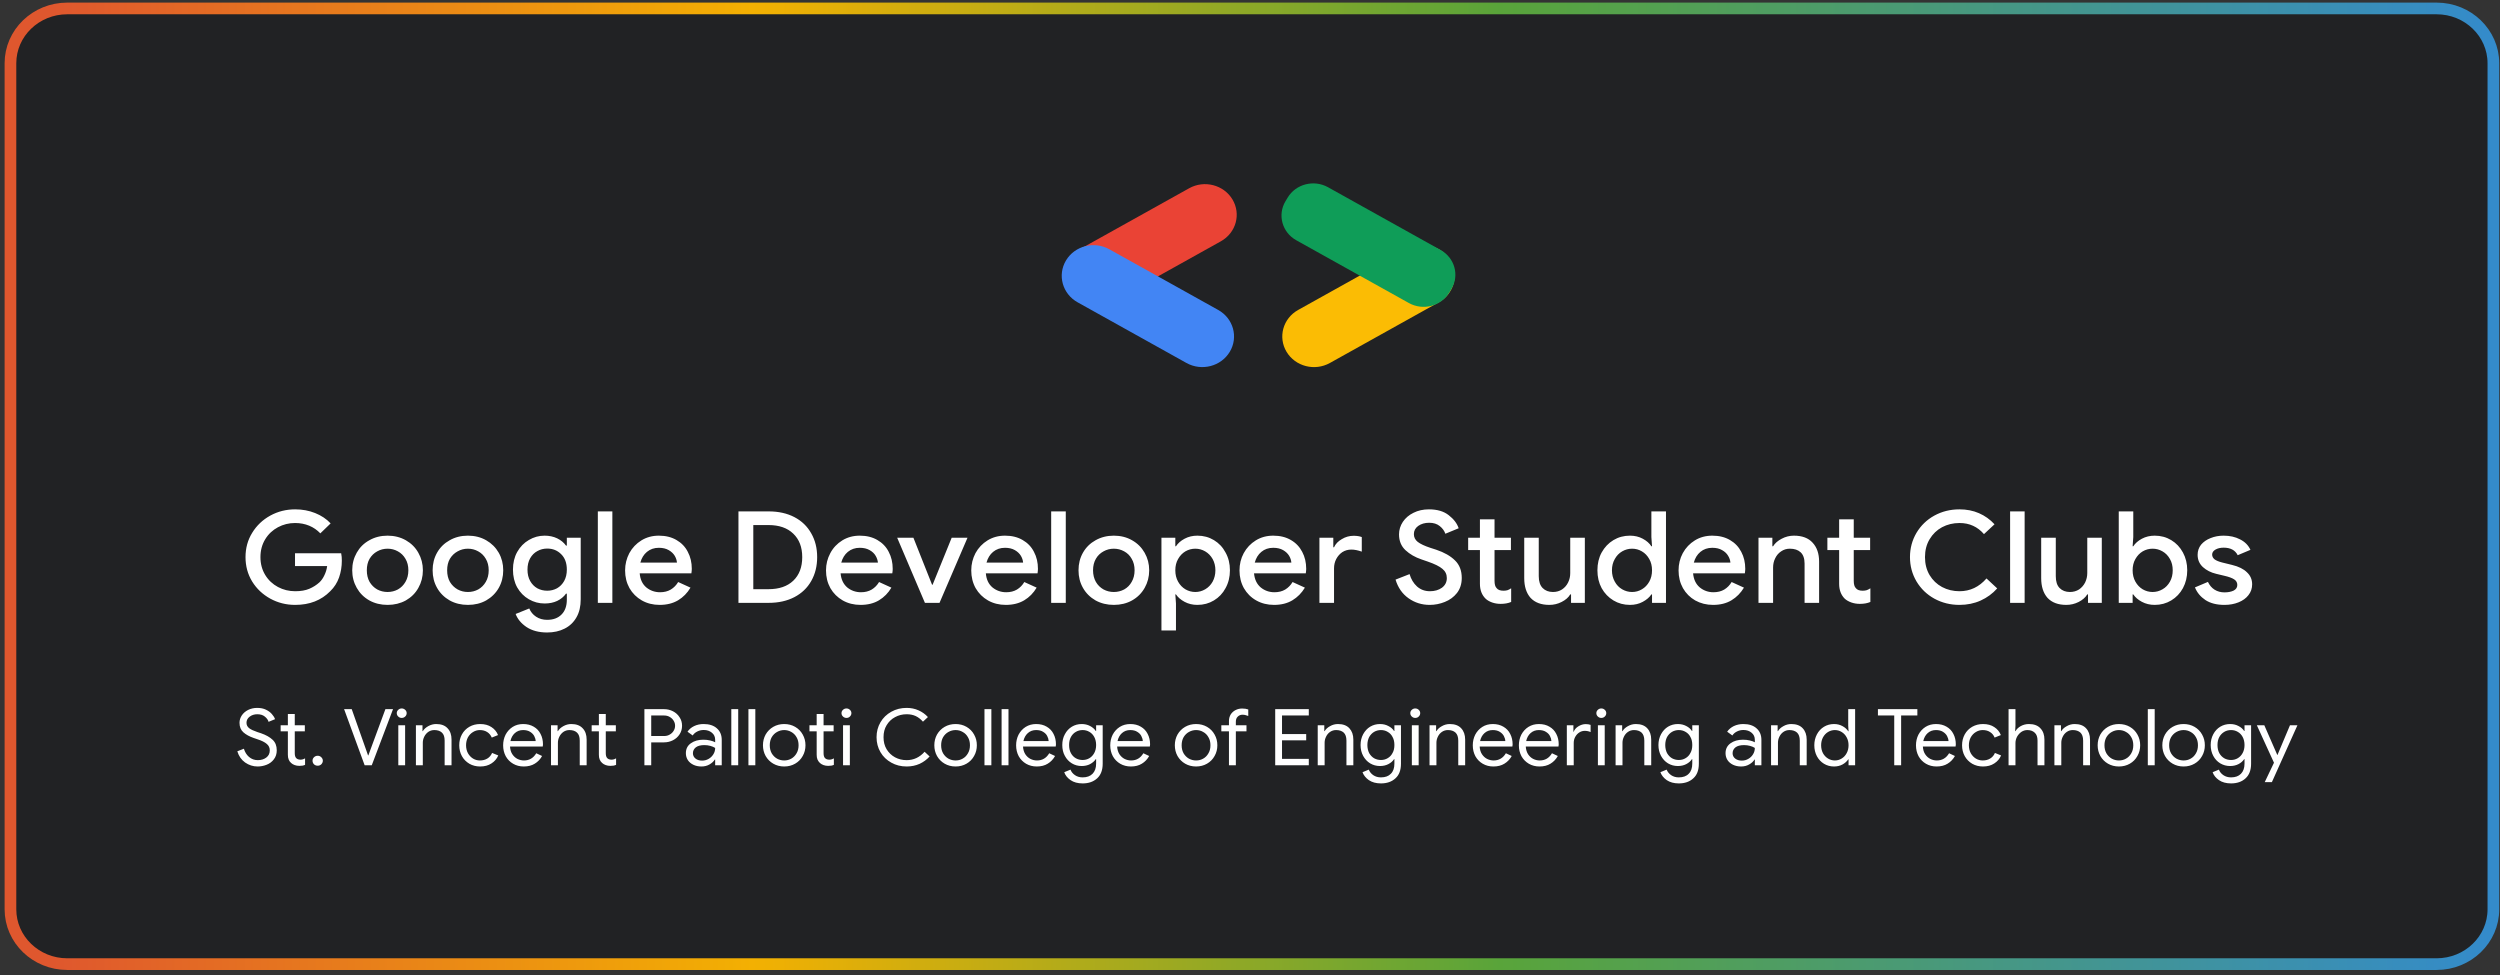 <svg width="428" height="167" viewBox="0 0 428 167" fill="none" xmlns="http://www.w3.org/2000/svg">
<rect x="0" y="0" width="428" height="167" fill="#333333" stroke="none"/>
<path d="M417.144 1.446H11.513C6.143 1.446 1.789 5.649 1.789 10.834V155.671C1.789 160.856 6.143 165.059 11.513 165.059H417.144C422.515 165.059 426.868 160.856 426.868 155.671V10.834C426.868 5.649 422.515 1.446 417.144 1.446Z" fill="#212224" stroke="url(#paint0_linear_701_2360)" stroke-width="2"/>
<path d="M50.534 103.558C48.992 103.558 47.575 103.2 46.269 102.486C44.977 101.772 43.935 100.795 43.171 99.556C42.407 98.302 42.032 96.91 42.032 95.379C42.032 93.849 42.407 92.463 43.171 91.224C43.935 89.97 44.977 88.986 46.269 88.272C47.575 87.557 48.992 87.201 50.534 87.201C51.756 87.201 52.895 87.411 53.951 87.834C55.007 88.257 55.896 88.847 56.604 89.605L54.84 91.311C54.298 90.743 53.673 90.305 52.937 89.999C52.201 89.694 51.395 89.54 50.506 89.54C49.464 89.54 48.492 89.781 47.589 90.261C46.686 90.743 45.95 91.428 45.408 92.317C44.866 93.206 44.588 94.227 44.588 95.379C44.588 96.531 44.866 97.551 45.408 98.44C45.95 99.329 46.686 100.015 47.589 100.496C48.492 100.976 49.478 101.218 50.534 101.218C51.492 101.218 52.298 101.08 52.951 100.802C53.604 100.524 54.187 100.153 54.701 99.686C55.035 99.366 55.312 98.965 55.535 98.485C55.771 98.003 55.938 97.477 56.007 96.91H50.506V94.723H58.41C58.494 95.13 58.521 95.554 58.521 95.992C58.521 96.983 58.369 97.937 58.049 98.856C57.73 99.76 57.23 100.547 56.535 101.218C55.007 102.777 53.007 103.558 50.534 103.558ZM66.356 103.558C65.189 103.558 64.147 103.302 63.231 102.792C62.3 102.266 61.592 101.553 61.078 100.649C60.564 99.745 60.3 98.739 60.3 97.632C60.3 96.523 60.564 95.517 61.078 94.613C61.592 93.709 62.3 93.002 63.231 92.493C64.147 91.967 65.189 91.705 66.356 91.705C67.509 91.705 68.551 91.967 69.482 92.493C70.399 93.017 71.121 93.732 71.621 94.636C72.135 95.54 72.399 96.537 72.399 97.632C72.399 98.739 72.135 99.745 71.621 100.649C71.121 101.553 70.399 102.266 69.482 102.792C68.551 103.302 67.509 103.558 66.356 103.558ZM66.356 101.349C66.981 101.349 67.579 101.203 68.121 100.912C68.662 100.605 69.093 100.176 69.412 99.621C69.746 99.052 69.912 98.389 69.912 97.632C69.912 96.873 69.746 96.217 69.412 95.663C69.093 95.109 68.662 94.687 68.121 94.394C67.579 94.088 66.981 93.936 66.356 93.936C65.717 93.936 65.12 94.088 64.578 94.394C64.036 94.687 63.606 95.109 63.272 95.663C62.953 96.217 62.8 96.873 62.8 97.632C62.8 98.389 62.953 99.052 63.272 99.621C63.606 100.176 64.036 100.605 64.578 100.912C65.12 101.203 65.717 101.349 66.356 101.349ZM80.109 103.558C78.942 103.558 77.9 103.302 76.983 102.792C76.066 102.266 75.344 101.553 74.83 100.649C74.316 99.745 74.066 98.739 74.066 97.632C74.066 96.523 74.316 95.517 74.83 94.613C75.344 93.709 76.066 93.002 76.983 92.493C77.9 91.967 78.942 91.705 80.109 91.705C81.276 91.705 82.317 91.967 83.234 92.493C84.151 93.017 84.874 93.732 85.388 94.636C85.902 95.54 86.152 96.537 86.152 97.632C86.152 98.739 85.902 99.745 85.388 100.649C84.874 101.553 84.151 102.266 83.234 102.792C82.317 103.302 81.276 103.558 80.109 103.558ZM80.109 101.349C80.748 101.349 81.331 101.203 81.873 100.912C82.415 100.605 82.845 100.176 83.165 99.621C83.498 99.052 83.665 98.389 83.665 97.632C83.665 96.873 83.498 96.217 83.165 95.663C82.845 95.109 82.415 94.687 81.873 94.394C81.331 94.088 80.748 93.936 80.109 93.936C79.47 93.936 78.886 94.088 78.345 94.394C77.803 94.687 77.358 95.109 77.025 95.663C76.705 96.217 76.552 96.873 76.552 97.632C76.552 98.389 76.705 99.052 77.025 99.621C77.358 100.176 77.803 100.605 78.345 100.912C78.886 101.203 79.47 101.349 80.109 101.349ZM93.667 108.281C92.25 108.281 91.069 107.967 90.124 107.34C89.208 106.713 88.597 105.971 88.277 105.11L90.611 104.169C90.847 104.753 91.236 105.22 91.764 105.57C92.305 105.933 92.945 106.115 93.667 106.115C94.723 106.115 95.542 105.81 96.14 105.197C96.737 104.6 97.042 103.754 97.042 102.661V101.633H96.903C96.528 102.158 96.014 102.574 95.389 102.879C94.764 103.17 94.056 103.317 93.236 103.317C92.264 103.317 91.375 103.076 90.541 102.595C89.708 102.114 89.041 101.436 88.541 100.562C88.055 99.671 87.819 98.659 87.819 97.522C87.819 96.384 88.055 95.379 88.541 94.504C89.041 93.615 89.708 92.93 90.541 92.448C91.375 91.952 92.264 91.705 93.236 91.705C94.028 91.705 94.75 91.858 95.389 92.164C96.014 92.47 96.528 92.885 96.903 93.411H97.042V92.055H99.418V102.595C99.418 103.805 99.182 104.833 98.696 105.678C98.209 106.539 97.529 107.187 96.654 107.624C95.792 108.063 94.792 108.281 93.667 108.281ZM93.681 101.131C94.292 101.131 94.848 100.991 95.362 100.715C95.876 100.422 96.278 100.008 96.584 99.468C96.89 98.914 97.042 98.265 97.042 97.522C97.042 96.384 96.709 95.502 96.07 94.876C95.431 94.235 94.639 93.914 93.681 93.914C93.07 93.914 92.5 94.059 91.986 94.351C91.472 94.628 91.069 95.037 90.764 95.576C90.458 96.115 90.305 96.764 90.305 97.522C90.305 98.279 90.458 98.928 90.764 99.468C91.069 100.008 91.472 100.422 91.986 100.715C92.5 100.991 93.07 101.131 93.681 101.131ZM102.349 87.551H104.836V103.208H102.349V87.551ZM112.934 103.558C111.795 103.558 110.781 103.302 109.878 102.792C108.989 102.281 108.281 101.582 107.767 100.692C107.267 99.788 107.017 98.776 107.017 97.653C107.017 96.588 107.267 95.605 107.739 94.701C108.239 93.783 108.934 93.053 109.809 92.514C110.684 91.975 111.684 91.705 112.795 91.705C113.962 91.705 114.962 91.952 115.81 92.448C116.671 92.945 117.324 93.622 117.755 94.483C118.213 95.342 118.435 96.312 118.435 97.39C118.435 97.594 118.408 97.85 118.366 98.156H109.517C109.6 99.191 109.975 99.993 110.642 100.562C111.323 101.116 112.115 101.392 113.004 101.392C113.712 101.392 114.324 101.239 114.837 100.933C115.365 100.613 115.782 100.182 116.102 99.643L118.213 100.605C117.671 101.523 116.963 102.245 116.088 102.771C115.199 103.295 114.157 103.558 112.934 103.558ZM115.893 96.319C115.865 95.926 115.74 95.54 115.518 95.16C115.282 94.767 114.935 94.439 114.476 94.176C114.018 93.914 113.462 93.783 112.795 93.783C111.99 93.783 111.323 94.016 110.753 94.483C110.212 94.935 109.837 95.546 109.628 96.319H115.893ZM126.423 87.551H131.604C133.285 87.551 134.744 87.878 136.008 88.534C137.258 89.189 138.217 90.116 138.884 91.311C139.564 92.493 139.898 93.849 139.898 95.379C139.898 96.91 139.564 98.273 138.884 99.468C138.217 100.649 137.258 101.568 136.008 102.224C134.744 102.879 133.285 103.208 131.604 103.208H126.423V87.551ZM131.563 100.868C133.383 100.868 134.786 100.386 135.8 99.425C136.828 98.447 137.342 97.099 137.342 95.379C137.342 93.673 136.828 92.332 135.8 91.355C134.786 90.378 133.383 89.89 131.563 89.89H128.965V100.868H131.563ZM147.33 103.558C146.191 103.558 145.176 103.302 144.273 102.792C143.384 102.281 142.676 101.582 142.162 100.692C141.662 99.788 141.412 98.776 141.412 97.653C141.412 96.588 141.662 95.605 142.148 94.701C142.634 93.783 143.329 93.053 144.204 92.514C145.079 91.975 146.079 91.705 147.191 91.705C148.358 91.705 149.358 91.952 150.205 92.448C151.066 92.945 151.719 93.622 152.15 94.483C152.608 95.342 152.831 96.312 152.831 97.39C152.831 97.594 152.817 97.85 152.761 98.156H143.912C143.996 99.191 144.385 99.993 145.038 100.562C145.718 101.116 146.51 101.392 147.399 101.392C148.107 101.392 148.719 101.239 149.233 100.933C149.761 100.613 150.177 100.182 150.497 99.643L152.608 100.605C152.067 101.523 151.358 102.245 150.483 102.771C149.608 103.295 148.552 103.558 147.33 103.558ZM150.302 96.319C150.261 95.926 150.136 95.54 149.913 95.16C149.691 94.767 149.344 94.439 148.872 94.176C148.413 93.914 147.858 93.783 147.191 93.783C146.399 93.783 145.718 94.016 145.149 94.483C144.607 94.935 144.232 95.546 144.023 96.319H150.302ZM153.595 92.055H156.373L159.568 100.102H159.665L162.93 92.055H165.639L160.846 103.208H158.346L153.595 92.055ZM172.195 103.558C171.056 103.558 170.042 103.302 169.139 102.792C168.25 102.281 167.542 101.582 167.028 100.692C166.528 99.788 166.278 98.776 166.278 97.653C166.278 96.588 166.528 95.605 167 94.701C167.5 93.783 168.195 93.053 169.07 92.514C169.945 91.975 170.945 91.705 172.056 91.705C173.223 91.705 174.224 91.952 175.071 92.448C175.932 92.945 176.585 93.622 177.016 94.483C177.474 95.342 177.696 96.312 177.696 97.39C177.696 97.594 177.669 97.85 177.627 98.156H168.778C168.861 99.191 169.237 99.993 169.903 100.562C170.584 101.116 171.376 101.392 172.265 101.392C172.973 101.392 173.585 101.239 174.099 100.933C174.626 100.613 175.043 100.182 175.363 99.643L177.474 100.605C176.932 101.523 176.224 102.245 175.349 102.771C174.46 103.295 173.418 103.558 172.195 103.558ZM175.154 96.319C175.127 95.926 175.001 95.54 174.779 95.16C174.543 94.767 174.196 94.439 173.737 94.176C173.279 93.914 172.723 93.783 172.056 93.783C171.251 93.783 170.584 94.016 170.014 94.483C169.473 94.935 169.098 95.546 168.889 96.319H175.154ZM179.961 87.551H182.461V103.208H179.961V87.551ZM190.685 103.558C189.532 103.558 188.49 103.302 187.559 102.792C186.642 102.266 185.92 101.553 185.406 100.649C184.892 99.745 184.642 98.739 184.642 97.632C184.642 96.523 184.892 95.517 185.406 94.613C185.92 93.709 186.642 93.002 187.559 92.493C188.49 91.967 189.532 91.705 190.685 91.705C191.852 91.705 192.894 91.967 193.81 92.493C194.741 93.017 195.45 93.732 195.964 94.636C196.478 95.54 196.742 96.537 196.742 97.632C196.742 98.739 196.478 99.745 195.964 100.649C195.45 101.553 194.741 102.266 193.81 102.792C192.894 103.302 191.852 103.558 190.685 103.558ZM190.685 101.349C191.324 101.349 191.907 101.203 192.463 100.912C193.005 100.605 193.436 100.176 193.741 99.621C194.075 99.052 194.241 98.389 194.241 97.632C194.241 96.873 194.075 96.217 193.741 95.663C193.436 95.109 193.005 94.687 192.463 94.394C191.907 94.088 191.324 93.936 190.685 93.936C190.06 93.936 189.462 94.088 188.921 94.394C188.379 94.687 187.934 95.109 187.615 95.663C187.295 96.217 187.129 96.873 187.129 97.632C187.129 98.389 187.295 99.052 187.615 99.621C187.934 100.176 188.379 100.605 188.921 100.912C189.462 101.203 190.06 101.349 190.685 101.349ZM198.839 92.055H201.215V93.52H201.326C201.659 93.01 202.145 92.58 202.798 92.23C203.451 91.88 204.174 91.705 204.993 91.705C206.035 91.705 206.98 91.96 207.827 92.47C208.674 92.981 209.341 93.688 209.813 94.591C210.314 95.481 210.564 96.494 210.564 97.632C210.564 98.769 210.314 99.788 209.813 100.692C209.341 101.582 208.674 102.281 207.827 102.792C206.98 103.302 206.035 103.558 204.993 103.558C204.174 103.558 203.451 103.382 202.798 103.032C202.145 102.682 201.659 102.26 201.326 101.764H201.215L201.326 103.317V107.931H198.839V92.055ZM204.632 101.349C205.243 101.349 205.799 101.195 206.327 100.889C206.855 100.583 207.285 100.146 207.605 99.578C207.91 99.009 208.077 98.36 208.077 97.632C208.077 96.902 207.91 96.261 207.605 95.707C207.285 95.139 206.855 94.701 206.327 94.394C205.799 94.088 205.243 93.936 204.632 93.936C204.035 93.936 203.465 94.088 202.937 94.394C202.423 94.701 202.007 95.139 201.687 95.707C201.367 96.261 201.215 96.902 201.215 97.632C201.215 98.36 201.367 99.009 201.687 99.578C202.007 100.146 202.423 100.583 202.937 100.889C203.465 101.195 204.035 101.349 204.632 101.349ZM218.121 103.558C216.981 103.558 215.967 103.302 215.064 102.792C214.162 102.281 213.467 101.582 212.953 100.692C212.453 99.788 212.203 98.776 212.203 97.653C212.203 96.588 212.439 95.605 212.925 94.701C213.425 93.783 214.12 93.053 214.995 92.514C215.87 91.975 216.856 91.705 217.982 91.705C219.149 91.705 220.149 91.952 220.996 92.448C221.857 92.945 222.496 93.622 222.941 94.483C223.399 95.342 223.622 96.312 223.622 97.39C223.622 97.594 223.594 97.85 223.552 98.156H214.689C214.787 99.191 215.162 99.993 215.828 100.562C216.509 101.116 217.287 101.392 218.19 101.392C218.899 101.392 219.51 101.239 220.024 100.933C220.552 100.613 220.968 100.182 221.288 99.643L223.399 100.605C222.844 101.523 222.135 102.245 221.26 102.771C220.385 103.295 219.343 103.558 218.121 103.558ZM221.079 96.319C221.052 95.926 220.927 95.54 220.704 95.16C220.468 94.767 220.121 94.439 219.662 94.176C219.204 93.914 218.648 93.783 217.982 93.783C217.176 93.783 216.495 94.016 215.94 94.483C215.398 94.935 215.023 95.546 214.814 96.319H221.079ZM225.886 92.055H228.261V93.696H228.386C228.636 93.127 229.081 92.66 229.72 92.296C230.345 91.916 231.026 91.727 231.734 91.727C232.29 91.727 232.762 91.799 233.137 91.945V94.439C232.471 94.205 231.873 94.088 231.345 94.088C230.776 94.088 230.262 94.235 229.803 94.526C229.373 94.818 229.025 95.211 228.761 95.707C228.511 96.187 228.386 96.72 228.386 97.303V103.208H225.886V92.055ZM244.764 103.558C243.417 103.558 242.208 103.178 241.139 102.421C240.069 101.662 239.333 100.598 238.916 99.228L241.319 98.287C241.569 99.147 241.986 99.854 242.597 100.408C243.209 100.948 243.945 101.218 244.806 101.218C245.612 101.218 246.293 101.021 246.848 100.628C247.404 100.219 247.696 99.665 247.696 98.965C247.696 98.324 247.445 97.799 246.945 97.39C246.459 96.968 245.612 96.545 244.375 96.122L243.361 95.773C242.278 95.408 241.361 94.882 240.625 94.198C239.889 93.513 239.513 92.609 239.513 91.487C239.513 90.713 239.736 89.999 240.166 89.344C240.611 88.687 241.208 88.17 241.986 87.791C242.764 87.397 243.653 87.201 244.626 87.201C246.056 87.201 247.182 87.536 248.029 88.207C248.876 88.862 249.446 89.605 249.724 90.437L247.445 91.377C247.279 90.881 246.959 90.443 246.487 90.065C246.015 89.686 245.417 89.497 244.681 89.497C243.931 89.497 243.306 89.679 242.792 90.042C242.292 90.407 242.056 90.874 242.056 91.442C242.056 91.982 242.278 92.427 242.722 92.777C243.181 93.127 243.889 93.462 244.862 93.783L245.876 94.11C247.265 94.577 248.335 95.189 249.099 95.947C249.863 96.69 250.252 97.689 250.252 98.943C250.252 99.964 249.974 100.823 249.432 101.523C248.89 102.209 248.196 102.718 247.348 103.054C246.515 103.39 245.654 103.558 244.764 103.558ZM256.906 103.382C256.392 103.382 255.905 103.302 255.447 103.142C255.002 102.981 254.627 102.771 254.35 102.508C253.697 101.88 253.363 101.027 253.363 99.949V94.176H251.349V92.055H253.363V88.905H255.864V92.055H258.67V94.176H255.864V99.425C255.864 100.021 255.975 100.445 256.225 100.692C256.447 100.984 256.836 101.131 257.406 101.131C257.656 101.131 257.878 101.101 258.086 101.042C258.281 100.97 258.489 100.86 258.711 100.715V103.054C258.211 103.274 257.614 103.382 256.906 103.382ZM265.254 103.558C263.851 103.558 262.782 103.157 262.031 102.355C261.309 101.538 260.948 100.408 260.948 98.965V92.055H263.435V98.638C263.435 99.541 263.657 100.219 264.101 100.671C264.546 101.122 265.143 101.349 265.866 101.349C266.449 101.349 266.977 101.203 267.421 100.912C267.88 100.605 268.227 100.204 268.463 99.709C268.713 99.213 268.824 98.68 268.824 98.112V92.055H271.325V103.208H268.963V101.764H268.824C268.519 102.289 268.019 102.718 267.352 103.054C266.699 103.39 265.991 103.558 265.254 103.558ZM279.049 103.558C278.007 103.558 277.062 103.302 276.215 102.792C275.367 102.281 274.701 101.582 274.2 100.692C273.714 99.788 273.478 98.769 273.478 97.632C273.478 96.494 273.714 95.481 274.2 94.591C274.701 93.688 275.367 92.981 276.215 92.47C277.062 91.96 278.007 91.705 279.049 91.705C279.868 91.705 280.604 91.88 281.243 92.23C281.896 92.58 282.383 93.01 282.716 93.52H282.827L282.716 91.945V87.551H285.216V103.208H282.827V101.764H282.716C282.383 102.26 281.896 102.682 281.243 103.032C280.604 103.382 279.868 103.558 279.049 103.558ZM279.41 101.349C280.021 101.349 280.577 101.195 281.091 100.889C281.619 100.583 282.035 100.146 282.355 99.578C282.674 99.009 282.827 98.36 282.827 97.632C282.827 96.902 282.674 96.261 282.355 95.707C282.035 95.139 281.619 94.701 281.091 94.394C280.577 94.088 280.021 93.936 279.41 93.936C278.812 93.936 278.243 94.088 277.715 94.394C277.187 94.701 276.756 95.139 276.451 95.707C276.131 96.261 275.965 96.902 275.965 97.632C275.965 98.36 276.131 99.009 276.451 99.578C276.756 100.146 277.187 100.583 277.715 100.889C278.243 101.195 278.812 101.349 279.41 101.349ZM293.287 103.558C292.148 103.558 291.134 103.302 290.217 102.792C289.328 102.281 288.634 101.582 288.12 100.692C287.62 99.788 287.37 98.776 287.37 97.653C287.37 96.588 287.606 95.605 288.092 94.701C288.592 93.783 289.287 93.053 290.162 92.514C291.037 91.975 292.023 91.705 293.148 91.705C294.315 91.705 295.316 91.952 296.163 92.448C297.024 92.945 297.663 93.622 298.108 94.483C298.566 95.342 298.788 96.312 298.788 97.39C298.788 97.594 298.761 97.85 298.719 98.156H289.856C289.953 99.191 290.328 99.993 290.995 100.562C291.676 101.116 292.454 101.392 293.343 101.392C294.065 101.392 294.676 101.239 295.19 100.933C295.718 100.613 296.135 100.182 296.455 99.643L298.566 100.605C298.01 101.523 297.302 102.245 296.427 102.771C295.552 103.295 294.51 103.558 293.287 103.558ZM296.246 96.319C296.218 95.926 296.093 95.54 295.857 95.16C295.635 94.767 295.288 94.439 294.815 94.176C294.371 93.914 293.815 93.783 293.148 93.783C292.343 93.783 291.662 94.016 291.106 94.483C290.565 94.935 290.189 95.546 289.981 96.319H296.246ZM301.053 92.055H303.428V93.52H303.553C303.873 92.996 304.373 92.565 305.026 92.23C305.679 91.88 306.387 91.705 307.123 91.705C308.526 91.705 309.596 92.106 310.318 92.907C311.055 93.696 311.43 94.774 311.43 96.144V103.208H308.943V96.472C308.943 95.597 308.707 94.956 308.262 94.547C307.818 94.139 307.207 93.936 306.429 93.936C305.859 93.936 305.373 94.088 304.928 94.394C304.484 94.687 304.15 95.08 303.914 95.576C303.664 96.071 303.553 96.603 303.553 97.172V103.208H301.053V92.055ZM318.403 103.382C317.889 103.382 317.403 103.302 316.945 103.142C316.5 102.981 316.125 102.771 315.833 102.508C315.194 101.88 314.861 101.027 314.861 99.949V94.176H312.847V92.055H314.861V88.905H317.361V92.055H320.167V94.176H317.361V99.425C317.361 100.021 317.472 100.445 317.723 100.692C317.945 100.984 318.334 101.131 318.889 101.131C319.153 101.131 319.376 101.101 319.57 101.042C319.778 100.97 319.987 100.86 320.209 100.715V103.054C319.709 103.274 319.112 103.382 318.403 103.382ZM335.462 103.558C333.892 103.558 332.461 103.2 331.155 102.486C329.864 101.772 328.85 100.787 328.099 99.533C327.363 98.279 326.988 96.895 326.988 95.379C326.988 93.863 327.363 92.478 328.099 91.224C328.85 89.97 329.864 88.986 331.155 88.272C332.461 87.557 333.892 87.201 335.462 87.201C336.684 87.201 337.796 87.419 338.796 87.856C339.81 88.294 340.699 88.928 341.463 89.758L339.657 91.442C339.101 90.802 338.476 90.327 337.796 90.021C337.115 89.701 336.337 89.54 335.462 89.54C334.378 89.54 333.378 89.781 332.475 90.261C331.586 90.743 330.878 91.428 330.35 92.317C329.822 93.191 329.558 94.212 329.558 95.379C329.558 96.545 329.822 97.573 330.35 98.462C330.878 99.336 331.586 100.015 332.475 100.496C333.378 100.976 334.378 101.218 335.462 101.218C337.282 101.218 338.824 100.488 340.088 99.03L341.921 100.736C341.13 101.625 340.185 102.319 339.088 102.814C337.99 103.31 336.781 103.558 335.462 103.558ZM344.13 87.551H346.617V103.208H344.13V87.551ZM353.757 103.558C352.354 103.558 351.284 103.157 350.534 102.355C349.812 101.538 349.451 100.408 349.451 98.965V92.055H351.951V98.638C351.951 99.541 352.159 100.219 352.604 100.671C353.048 101.122 353.646 101.349 354.368 101.349C354.952 101.349 355.479 101.203 355.938 100.912C356.382 100.605 356.73 100.204 356.98 99.709C357.216 99.213 357.341 98.68 357.341 98.112V92.055H359.827V103.208H357.466V101.764H357.341C357.021 102.289 356.521 102.718 355.868 103.054C355.202 103.39 354.493 103.558 353.757 103.558ZM368.885 103.558C368.079 103.558 367.343 103.382 366.69 103.032C366.037 102.682 365.551 102.26 365.217 101.764H365.106V103.208H362.731V87.551H365.217V91.945L365.106 93.52H365.217C365.551 93.01 366.037 92.58 366.69 92.23C367.343 91.88 368.079 91.705 368.885 91.705C369.927 91.705 370.871 91.96 371.719 92.47C372.566 92.981 373.233 93.688 373.719 94.591C374.205 95.481 374.455 96.494 374.455 97.632C374.455 98.769 374.205 99.788 373.719 100.692C373.233 101.582 372.566 102.281 371.719 102.792C370.871 103.302 369.927 103.558 368.885 103.558ZM368.524 101.349C369.135 101.349 369.69 101.195 370.218 100.889C370.76 100.583 371.177 100.146 371.496 99.578C371.816 99.009 371.969 98.36 371.969 97.632C371.969 96.902 371.816 96.261 371.496 95.707C371.177 95.139 370.76 94.701 370.218 94.394C369.69 94.088 369.135 93.936 368.524 93.936C367.926 93.936 367.357 94.088 366.829 94.394C366.315 94.701 365.898 95.139 365.579 95.707C365.259 96.261 365.106 96.902 365.106 97.632C365.106 98.36 365.259 99.009 365.579 99.578C365.898 100.146 366.315 100.583 366.829 100.889C367.357 101.195 367.926 101.349 368.524 101.349ZM380.831 103.558C379.498 103.558 378.414 103.28 377.567 102.726C376.72 102.158 376.122 101.436 375.775 100.562L377.997 99.621C378.275 100.204 378.65 100.649 379.137 100.955C379.637 101.261 380.192 101.415 380.831 101.415C381.456 101.415 381.97 101.312 382.401 101.108C382.818 100.889 383.026 100.569 383.026 100.146C383.026 99.737 382.846 99.417 382.485 99.183C382.123 98.95 381.568 98.746 380.804 98.572L379.428 98.243C378.511 98.025 377.747 97.638 377.136 97.085C376.539 96.531 376.233 95.831 376.233 94.986C376.233 94.329 376.428 93.753 376.817 93.257C377.233 92.762 377.775 92.383 378.456 92.12C379.137 91.844 379.873 91.705 380.679 91.705C381.748 91.705 382.693 91.916 383.499 92.34C384.318 92.747 384.916 93.346 385.277 94.133L383.096 95.05C382.665 94.19 381.859 93.76 380.693 93.76C380.137 93.76 379.665 93.87 379.289 94.088C378.914 94.307 378.72 94.591 378.72 94.941C378.72 95.277 378.873 95.554 379.151 95.773C379.442 95.977 379.859 96.151 380.428 96.297L382.123 96.713C383.262 96.989 384.11 97.413 384.679 97.98C385.277 98.535 385.568 99.221 385.568 100.036C385.568 100.736 385.36 101.356 384.929 101.895C384.527 102.421 383.957 102.828 383.235 103.119C382.512 103.412 381.707 103.558 380.831 103.558Z" fill="white"/>
<path d="M222.243 53.064L240.881 42.675C243.478 41.227 246.8 42.087 248.299 44.594C249.799 47.102 248.909 50.309 246.312 51.756L227.674 62.145C225.076 63.593 221.755 62.733 220.255 60.226C218.755 57.718 219.645 54.511 222.243 53.064Z" fill="#FBBC04"/>
<path d="M209.012 41.311L190.374 51.7C187.777 53.148 184.455 52.288 182.955 49.781C181.456 47.273 182.346 44.066 184.943 42.619L203.581 32.23C206.179 30.782 209.5 31.642 211 34.149C212.5 36.657 211.61 39.864 209.012 41.311Z" fill="#EA4335"/>
<path d="M208.553 53.062L189.915 42.674C187.318 41.226 183.996 42.085 182.496 44.593C180.997 47.1 181.887 50.307 184.484 51.755L203.122 62.143C205.72 63.591 209.041 62.732 210.541 60.224C212.041 57.716 211.151 54.51 208.553 53.062Z" fill="#4285F4"/>
<path d="M221.926 41.135L241.197 51.876C243.62 53.227 246.718 52.425 248.117 50.086L248.482 49.475C249.881 47.136 249.051 44.145 246.628 42.795L227.357 32.054C224.934 30.703 221.836 31.505 220.438 33.844L220.072 34.455C218.673 36.794 219.503 39.785 221.926 41.135Z" fill="#0F9D58"/>
<path d="M44.102 131.223C43.324 131.223 42.615 130.995 41.962 130.539C41.323 130.083 40.879 129.445 40.629 128.622L41.754 128.179C41.921 128.752 42.212 129.221 42.629 129.587C43.06 129.955 43.56 130.137 44.13 130.137C44.713 130.137 45.199 129.989 45.588 129.694C45.991 129.391 46.185 128.98 46.185 128.461C46.185 128.014 46.019 127.648 45.672 127.361C45.338 127.066 44.796 126.794 44.018 126.543L43.393 126.328C42.699 126.087 42.115 125.77 41.671 125.376C41.226 124.983 41.004 124.437 41.004 123.74C41.004 123.284 41.143 122.864 41.393 122.479C41.657 122.086 42.018 121.774 42.476 121.541C42.949 121.309 43.463 121.192 44.032 121.192C44.616 121.192 45.116 121.295 45.533 121.5C45.963 121.707 46.297 121.956 46.547 122.251C46.81 122.546 46.991 122.837 47.088 123.123L45.977 123.579C45.894 123.249 45.671 122.949 45.338 122.68C45.019 122.412 44.588 122.278 44.046 122.278C43.546 122.278 43.102 122.418 42.74 122.694C42.379 122.972 42.199 123.32 42.199 123.74C42.199 124.115 42.351 124.424 42.657 124.665C42.963 124.899 43.435 125.117 44.046 125.322L44.699 125.537C45.547 125.832 46.199 126.204 46.672 126.65C47.144 127.089 47.38 127.688 47.38 128.447C47.38 129.064 47.214 129.583 46.88 130.003C46.561 130.424 46.144 130.732 45.644 130.928C45.144 131.125 44.63 131.223 44.102 131.223ZM51.256 131.116C50.964 131.116 50.7 131.072 50.45 130.982C50.2 130.893 50.006 130.773 49.839 130.62C49.645 130.451 49.505 130.254 49.422 130.03C49.325 129.807 49.283 129.533 49.283 129.212V125.202H48.047V124.169H49.283V122.238H50.464V124.169H52.187V125.202H50.464V128.93C50.464 129.305 50.533 129.583 50.686 129.761C50.853 129.959 51.117 130.056 51.45 130.056C51.714 130.056 51.978 129.981 52.228 129.828V130.942C52.089 131.005 51.937 131.049 51.798 131.076C51.659 131.103 51.478 131.116 51.256 131.116ZM54.395 131.089C54.145 131.089 53.923 131.009 53.756 130.848C53.59 130.679 53.506 130.472 53.506 130.231C53.506 129.999 53.59 129.802 53.756 129.641C53.923 129.472 54.145 129.386 54.395 129.386C54.632 129.386 54.84 129.472 55.007 129.641C55.173 129.802 55.27 129.999 55.27 130.231C55.27 130.472 55.173 130.679 55.007 130.848C54.84 131.009 54.632 131.089 54.395 131.089ZM58.91 121.406H60.216L62.675 128.367L63.008 129.319H63.064L63.411 128.367L65.981 121.406H67.287L63.647 131.009H62.425L58.91 121.406ZM68.773 122.909C68.537 122.909 68.342 122.828 68.176 122.667C68.009 122.506 67.926 122.314 67.926 122.09C67.926 121.868 68.009 121.68 68.176 121.527C68.342 121.366 68.537 121.286 68.773 121.286C68.995 121.286 69.204 121.366 69.37 121.527C69.537 121.68 69.62 121.868 69.62 122.09C69.62 122.314 69.537 122.506 69.37 122.667C69.204 122.828 69.009 122.909 68.773 122.909ZM68.19 124.169H69.356V131.009H68.19V124.169ZM71.204 124.169H72.329V125.175H72.385C72.579 124.836 72.899 124.55 73.316 124.317C73.746 124.075 74.204 123.955 74.677 123.955C75.538 123.955 76.177 124.196 76.622 124.679C77.08 125.153 77.302 125.801 77.302 126.623V131.009H76.122V126.798C76.122 126.163 75.969 125.703 75.649 125.416C75.344 125.131 74.913 124.987 74.357 124.987C73.982 124.987 73.635 125.09 73.329 125.296C73.038 125.502 72.802 125.774 72.635 126.114C72.468 126.445 72.385 126.794 72.385 127.16V131.009H71.204V124.169ZM82.206 131.223C81.525 131.223 80.9 131.068 80.359 130.754C79.817 130.432 79.386 129.999 79.081 129.453C78.775 128.899 78.622 128.278 78.622 127.589C78.622 126.901 78.775 126.28 79.081 125.725C79.386 125.171 79.817 124.738 80.359 124.424C80.9 124.111 81.525 123.955 82.206 123.955C82.97 123.955 83.623 124.129 84.137 124.478C84.665 124.818 85.04 125.274 85.262 125.845L84.192 126.275C84.012 125.855 83.748 125.537 83.401 125.322C83.053 125.1 82.637 124.987 82.15 124.987C81.734 124.987 81.345 125.1 80.984 125.322C80.622 125.537 80.331 125.841 80.108 126.234C79.9 126.629 79.789 127.079 79.789 127.589C79.789 128.098 79.9 128.55 80.108 128.943C80.331 129.338 80.622 129.646 80.984 129.869C81.345 130.083 81.734 130.191 82.15 130.191C82.65 130.191 83.081 130.079 83.442 129.855C83.804 129.633 84.067 129.315 84.248 128.903L85.304 129.332C85.068 129.896 84.679 130.352 84.137 130.7C83.609 131.049 82.97 131.223 82.206 131.223ZM89.666 131.223C88.985 131.223 88.388 131.068 87.846 130.754C87.304 130.441 86.888 130.012 86.582 129.466C86.29 128.913 86.137 128.292 86.137 127.602C86.137 126.941 86.276 126.334 86.554 125.778C86.846 125.225 87.249 124.782 87.763 124.451C88.277 124.121 88.888 123.955 89.568 123.955C90.263 123.955 90.86 124.107 91.374 124.411C91.888 124.706 92.277 125.117 92.541 125.644C92.819 126.173 92.958 126.776 92.958 127.455C92.958 127.589 92.944 127.706 92.916 127.803H87.318C87.346 128.322 87.471 128.761 87.707 129.118C87.943 129.476 88.235 129.744 88.582 129.922C88.943 130.102 89.319 130.191 89.707 130.191C90.61 130.191 91.319 129.78 91.805 128.957L92.805 129.426C92.5 129.981 92.083 130.419 91.555 130.74C91.041 131.062 90.402 131.223 89.666 131.223ZM91.708 126.865C91.694 126.579 91.611 126.293 91.458 126.006C91.305 125.721 91.069 125.479 90.749 125.282C90.43 125.086 90.041 124.987 89.555 124.987C88.999 124.987 88.527 125.162 88.138 125.51C87.763 125.851 87.513 126.301 87.388 126.865H91.708ZM94.333 124.169H95.459V125.175H95.514C95.709 124.836 96.028 124.55 96.445 124.317C96.876 124.075 97.334 123.955 97.806 123.955C98.667 123.955 99.306 124.196 99.751 124.679C100.209 125.153 100.432 125.801 100.432 126.623V131.009H99.251V126.798C99.251 126.163 99.098 125.703 98.778 125.416C98.473 125.131 98.042 124.987 97.487 124.987C97.112 124.987 96.764 125.09 96.459 125.296C96.167 125.502 95.931 125.774 95.764 126.114C95.597 126.445 95.514 126.794 95.514 127.16V131.009H94.333V124.169ZM104.502 131.116C104.21 131.116 103.946 131.072 103.696 130.982C103.446 130.893 103.252 130.773 103.085 130.62C102.891 130.451 102.752 130.254 102.668 130.03C102.571 129.807 102.529 129.533 102.529 129.212V125.202H101.293V124.169H102.529V122.238H103.71V124.169H105.433V125.202H103.71V128.93C103.71 129.305 103.78 129.583 103.932 129.761C104.099 129.959 104.363 130.056 104.696 130.056C104.96 130.056 105.224 129.981 105.474 129.828V130.942C105.335 131.005 105.182 131.049 105.044 131.076C104.905 131.103 104.724 131.116 104.502 131.116ZM110.322 121.406H113.67C114.226 121.406 114.74 121.527 115.212 121.769C115.685 122.01 116.06 122.351 116.337 122.788C116.629 123.217 116.768 123.705 116.768 124.25C116.768 124.795 116.629 125.288 116.337 125.725C116.06 126.154 115.685 126.489 115.212 126.731C114.74 126.972 114.226 127.093 113.67 127.093H111.489V131.009H110.322V121.406ZM113.698 126.006C114.073 126.006 114.393 125.922 114.67 125.752C114.962 125.583 115.184 125.363 115.337 125.094C115.504 124.826 115.573 124.545 115.573 124.25C115.573 123.955 115.504 123.673 115.337 123.405C115.184 123.136 114.962 122.918 114.67 122.748C114.393 122.579 114.073 122.493 113.698 122.493H111.489V126.006H113.698ZM120.088 131.223C119.574 131.223 119.102 131.125 118.699 130.928C118.296 130.732 117.977 130.464 117.754 130.124C117.532 129.775 117.421 129.382 117.421 128.943C117.421 128.219 117.699 127.656 118.268 127.254C118.838 126.843 119.546 126.637 120.408 126.637C120.838 126.637 121.227 126.682 121.588 126.771C121.963 126.861 122.241 126.964 122.436 127.079V126.664C122.436 126.154 122.255 125.748 121.88 125.443C121.505 125.131 121.047 124.974 120.477 124.974C120.074 124.974 119.713 125.06 119.38 125.229C119.046 125.39 118.782 125.617 118.588 125.913L117.699 125.269C117.977 124.858 118.352 124.537 118.838 124.303C119.324 124.071 119.866 123.955 120.463 123.955C121.422 123.955 122.186 124.201 122.728 124.692C123.283 125.175 123.561 125.837 123.561 126.677V131.009H122.436V130.03H122.38C122.172 130.361 121.866 130.643 121.463 130.875C121.061 131.108 120.602 131.223 120.088 131.223ZM120.199 130.217C120.602 130.217 120.963 130.12 121.311 129.922C121.658 129.727 121.922 129.462 122.13 129.131C122.339 128.801 122.436 128.439 122.436 128.045C122.213 127.903 121.936 127.786 121.616 127.696C121.297 127.608 120.949 127.562 120.588 127.562C119.935 127.562 119.449 127.692 119.116 127.951C118.796 128.211 118.629 128.546 118.629 128.957C118.629 129.332 118.782 129.637 119.074 129.869C119.366 130.102 119.741 130.217 120.199 130.217ZM125.2 121.406H126.381V131.009H125.2V121.406ZM128.131 121.406H129.312V131.009H128.131V121.406ZM134.257 131.223C133.563 131.223 132.938 131.062 132.382 130.74C131.826 130.419 131.396 129.981 131.076 129.426C130.771 128.872 130.618 128.259 130.618 127.589C130.618 126.918 130.771 126.307 131.076 125.752C131.396 125.198 131.826 124.759 132.382 124.437C132.938 124.115 133.563 123.955 134.257 123.955C134.952 123.955 135.577 124.115 136.133 124.437C136.688 124.759 137.119 125.198 137.425 125.752C137.744 126.307 137.897 126.918 137.897 127.589C137.897 128.259 137.744 128.872 137.425 129.426C137.119 129.981 136.688 130.419 136.133 130.74C135.577 131.062 134.952 131.223 134.257 131.223ZM134.257 130.191C134.688 130.191 135.091 130.089 135.466 129.882C135.841 129.668 136.147 129.364 136.369 128.97C136.605 128.577 136.716 128.117 136.716 127.589C136.716 127.062 136.605 126.602 136.369 126.208C136.147 125.815 135.841 125.516 135.466 125.309C135.091 125.094 134.688 124.987 134.257 124.987C133.827 124.987 133.41 125.094 133.035 125.309C132.66 125.516 132.354 125.815 132.118 126.208C131.896 126.602 131.785 127.062 131.785 127.589C131.785 128.117 131.896 128.577 132.118 128.97C132.354 129.364 132.66 129.668 133.035 129.882C133.41 130.089 133.827 130.191 134.257 130.191ZM141.787 131.116C141.495 131.116 141.231 131.072 140.981 130.982C140.745 130.893 140.536 130.773 140.37 130.62C140.189 130.451 140.05 130.254 139.953 130.03C139.856 129.807 139.814 129.533 139.814 129.212V125.202H138.578V124.169H139.814V122.238H140.995V124.169H142.717V125.202H140.995V128.93C140.995 129.305 141.064 129.583 141.217 129.761C141.398 129.959 141.648 130.056 141.981 130.056C142.245 130.056 142.509 129.981 142.759 129.828V130.942C142.62 131.005 142.481 131.049 142.328 131.076C142.189 131.103 142.009 131.116 141.787 131.116ZM144.912 122.909C144.69 122.909 144.481 122.828 144.315 122.667C144.148 122.506 144.065 122.314 144.065 122.09C144.065 121.868 144.148 121.68 144.315 121.527C144.481 121.366 144.69 121.286 144.912 121.286C145.148 121.286 145.343 121.366 145.509 121.527C145.676 121.68 145.76 121.868 145.76 122.09C145.76 122.314 145.676 122.506 145.509 122.667C145.357 122.828 145.162 122.909 144.912 122.909ZM144.329 124.169H145.496V131.009H144.329V124.169ZM155.22 131.223C154.247 131.223 153.372 131.005 152.594 130.566C151.802 130.129 151.177 129.529 150.733 128.769C150.288 128.001 150.066 127.146 150.066 126.208C150.066 125.269 150.288 124.42 150.733 123.66C151.177 122.891 151.802 122.288 152.594 121.849C153.372 121.412 154.247 121.192 155.22 121.192C155.956 121.192 156.637 121.331 157.248 121.608C157.859 121.876 158.401 122.261 158.859 122.761L158.012 123.552C157.623 123.115 157.206 122.793 156.762 122.587C156.317 122.381 155.803 122.278 155.22 122.278C154.497 122.278 153.831 122.444 153.233 122.774C152.622 123.096 152.15 123.558 151.788 124.156C151.427 124.746 151.261 125.43 151.261 126.208C151.261 126.985 151.427 127.675 151.788 128.273C152.15 128.863 152.622 129.324 153.233 129.654C153.831 129.976 154.497 130.137 155.22 130.137C156.414 130.137 157.442 129.66 158.29 128.702L159.151 129.507C158.679 130.035 158.109 130.455 157.442 130.767C156.762 131.072 156.025 131.223 155.22 131.223ZM163.596 131.223C162.902 131.223 162.276 131.062 161.721 130.74C161.165 130.419 160.734 129.981 160.415 129.426C160.109 128.872 159.957 128.259 159.957 127.589C159.957 126.918 160.109 126.307 160.415 125.752C160.734 125.198 161.165 124.759 161.721 124.437C162.276 124.115 162.902 123.955 163.596 123.955C164.291 123.955 164.916 124.115 165.471 124.437C166.027 124.759 166.458 125.198 166.763 125.752C167.083 126.307 167.236 126.918 167.236 127.589C167.236 128.259 167.083 128.872 166.763 129.426C166.458 129.981 166.027 130.419 165.471 130.74C164.916 131.062 164.291 131.223 163.596 131.223ZM163.596 130.191C164.041 130.191 164.444 130.089 164.805 129.882C165.194 129.668 165.485 129.364 165.708 128.97C165.944 128.577 166.055 128.117 166.055 127.589C166.055 127.062 165.944 126.602 165.708 126.208C165.485 125.815 165.194 125.516 164.805 125.309C164.444 125.094 164.041 124.987 163.596 124.987C163.166 124.987 162.763 125.094 162.374 125.309C161.999 125.516 161.693 125.815 161.457 126.208C161.235 126.602 161.123 127.062 161.123 127.589C161.123 128.117 161.235 128.577 161.457 128.97C161.693 129.364 161.999 129.668 162.374 129.882C162.763 130.089 163.166 130.191 163.596 130.191ZM168.542 121.406H169.722V131.009H168.542V121.406ZM171.473 121.406H172.653V131.009H171.473V121.406ZM177.488 131.223C176.821 131.223 176.21 131.068 175.668 130.754C175.14 130.441 174.709 130.012 174.404 129.466C174.112 128.913 173.959 128.292 173.959 127.602C173.959 126.941 174.098 126.334 174.376 125.778C174.668 125.225 175.071 124.782 175.585 124.451C176.112 124.121 176.71 123.955 177.39 123.955C178.085 123.955 178.696 124.107 179.196 124.411C179.71 124.706 180.099 125.117 180.363 125.644C180.641 126.173 180.78 126.776 180.78 127.455C180.78 127.589 180.766 127.706 180.738 127.803H175.14C175.168 128.322 175.307 128.761 175.529 129.118C175.765 129.476 176.057 129.744 176.404 129.922C176.765 130.102 177.14 130.191 177.529 130.191C178.446 130.191 179.141 129.78 179.627 128.957L180.627 129.426C180.322 129.981 179.905 130.419 179.377 130.74C178.863 131.062 178.238 131.223 177.488 131.223ZM179.53 126.865C179.516 126.579 179.432 126.293 179.28 126.006C179.141 125.721 178.905 125.479 178.571 125.282C178.266 125.086 177.863 124.987 177.377 124.987C176.821 124.987 176.349 125.162 175.96 125.51C175.585 125.851 175.334 126.301 175.209 126.865H179.53ZM185.35 134.12C184.517 134.12 183.822 133.932 183.28 133.557C182.739 133.181 182.377 132.731 182.197 132.202L183.267 131.76C183.419 132.154 183.683 132.47 184.044 132.712C184.406 132.963 184.85 133.087 185.35 133.087C186.073 133.087 186.642 132.882 187.045 132.47C187.448 132.06 187.656 131.478 187.656 130.727V129.963H187.601C187.365 130.311 187.031 130.598 186.614 130.821C186.198 131.035 185.711 131.143 185.184 131.143C184.572 131.143 184.003 130.991 183.503 130.687C183.003 130.384 182.6 129.959 182.308 129.413C182.002 128.868 181.863 128.246 181.863 127.549C181.863 126.861 182.002 126.244 182.308 125.698C182.6 125.144 183.003 124.715 183.503 124.411C184.003 124.107 184.572 123.955 185.184 123.955C185.711 123.955 186.198 124.067 186.614 124.29C187.031 124.504 187.365 124.791 187.601 125.148H187.656V124.169H188.781V130.74C188.781 131.84 188.462 132.677 187.837 133.248C187.198 133.83 186.378 134.12 185.35 134.12ZM185.35 130.11C185.767 130.11 186.156 130.008 186.503 129.802C186.85 129.596 187.128 129.301 187.337 128.917C187.545 128.533 187.656 128.077 187.656 127.549C187.656 127.012 187.545 126.552 187.337 126.167C187.128 125.784 186.85 125.493 186.503 125.296C186.156 125.09 185.767 124.987 185.35 124.987C184.92 124.987 184.531 125.09 184.183 125.296C183.822 125.502 183.544 125.797 183.336 126.181C183.128 126.566 183.03 127.022 183.03 127.549C183.03 128.077 183.128 128.537 183.336 128.93C183.544 129.315 183.822 129.61 184.183 129.815C184.531 130.012 184.92 130.11 185.35 130.11ZM193.602 131.223C192.935 131.223 192.324 131.068 191.782 130.754C191.254 130.441 190.823 130.012 190.518 129.466C190.226 128.913 190.073 128.292 190.073 127.602C190.073 126.941 190.212 126.334 190.49 125.778C190.782 125.225 191.185 124.782 191.699 124.451C192.226 124.121 192.824 123.955 193.505 123.955C194.199 123.955 194.81 124.107 195.311 124.411C195.824 124.706 196.213 125.117 196.477 125.644C196.755 126.173 196.894 126.776 196.894 127.455C196.894 127.589 196.88 127.706 196.852 127.803H191.254C191.282 128.322 191.421 128.761 191.643 129.118C191.879 129.476 192.171 129.744 192.518 129.922C192.879 130.102 193.254 130.191 193.643 130.191C194.56 130.191 195.255 129.78 195.741 128.957L196.741 129.426C196.436 129.981 196.019 130.419 195.491 130.74C194.977 131.062 194.352 131.223 193.602 131.223ZM195.644 126.865C195.63 126.579 195.547 126.293 195.394 126.006C195.255 125.721 195.019 125.479 194.685 125.282C194.38 125.086 193.977 124.987 193.491 124.987C192.935 124.987 192.463 125.162 192.074 125.51C191.699 125.851 191.449 126.301 191.323 126.865H195.644ZM204.77 131.223C204.076 131.223 203.451 131.062 202.895 130.74C202.34 130.419 201.909 129.981 201.589 129.426C201.284 128.872 201.131 128.259 201.131 127.589C201.131 126.918 201.284 126.307 201.589 125.752C201.909 125.198 202.34 124.759 202.895 124.437C203.451 124.115 204.076 123.955 204.77 123.955C205.465 123.955 206.09 124.115 206.646 124.437C207.201 124.759 207.632 125.198 207.938 125.752C208.257 126.307 208.41 126.918 208.41 127.589C208.41 128.259 208.257 128.872 207.938 129.426C207.632 129.981 207.201 130.419 206.646 130.74C206.09 131.062 205.465 131.223 204.77 131.223ZM204.77 130.191C205.215 130.191 205.618 130.089 205.979 129.882C206.368 129.668 206.66 129.364 206.882 128.97C207.118 128.577 207.229 128.117 207.229 127.589C207.229 127.062 207.118 126.602 206.882 126.208C206.66 125.815 206.368 125.516 205.979 125.309C205.618 125.094 205.215 124.987 204.77 124.987C204.34 124.987 203.937 125.094 203.548 125.309C203.173 125.516 202.867 125.815 202.631 126.208C202.409 126.602 202.298 127.062 202.298 127.589C202.298 128.117 202.409 128.577 202.631 128.97C202.867 129.364 203.173 129.668 203.548 129.882C203.937 130.089 204.34 130.191 204.77 130.191ZM210.397 125.202H209.091V124.169H210.397V123.432C210.397 123.002 210.508 122.627 210.702 122.305C210.911 121.983 211.188 121.738 211.522 121.567C211.869 121.389 212.244 121.299 212.661 121.299C213.064 121.299 213.411 121.353 213.703 121.46V122.573C213.536 122.512 213.383 122.462 213.23 122.426C213.091 122.381 212.911 122.359 212.702 122.359C212.397 122.359 212.133 122.466 211.911 122.68C211.688 122.887 211.577 123.177 211.577 123.552V124.169H213.397V125.202H211.577V131.009H210.397V125.202ZM218.315 121.406H224.066V122.493H219.482V125.671H223.621V126.744H219.482V129.922H224.066V131.009H218.315V121.406ZM225.594 124.169H226.719V125.175H226.775C226.969 124.836 227.275 124.55 227.705 124.317C228.122 124.075 228.58 123.955 229.067 123.955C229.914 123.955 230.567 124.196 231.012 124.679C231.456 125.153 231.692 125.801 231.692 126.623V131.009H230.511V126.798C230.511 126.163 230.345 125.703 230.039 125.416C229.72 125.131 229.289 124.987 228.747 124.987C228.358 124.987 228.025 125.09 227.719 125.296C227.414 125.502 227.191 125.774 227.025 126.114C226.858 126.445 226.775 126.794 226.775 127.16V131.009H225.594V124.169ZM236.415 134.12C235.582 134.12 234.901 133.932 234.345 133.557C233.818 133.181 233.456 132.731 233.262 132.202L234.332 131.76C234.498 132.154 234.748 132.47 235.109 132.712C235.484 132.963 235.915 133.087 236.415 133.087C237.152 133.087 237.721 132.882 238.11 132.47C238.527 132.06 238.721 131.478 238.721 130.727V129.963H238.666C238.443 130.311 238.11 130.598 237.679 130.821C237.263 131.035 236.79 131.143 236.249 131.143C235.637 131.143 235.082 130.991 234.568 130.687C234.068 130.384 233.679 129.959 233.373 129.413C233.081 128.868 232.929 128.246 232.929 127.549C232.929 126.861 233.081 126.244 233.373 125.698C233.679 125.144 234.068 124.715 234.568 124.411C235.082 124.107 235.637 123.955 236.249 123.955C236.79 123.955 237.263 124.067 237.679 124.29C238.11 124.504 238.443 124.791 238.666 125.148H238.721V124.169H239.846V130.74C239.846 131.84 239.541 132.677 238.902 133.248C238.277 133.83 237.443 134.12 236.415 134.12ZM236.415 130.11C236.846 130.11 237.235 130.008 237.568 129.802C237.929 129.596 238.207 129.301 238.402 128.917C238.624 128.533 238.721 128.077 238.721 127.549C238.721 127.012 238.624 126.552 238.402 126.167C238.207 125.784 237.929 125.493 237.568 125.296C237.235 125.09 236.846 124.987 236.415 124.987C235.999 124.987 235.61 125.09 235.248 125.296C234.901 125.502 234.623 125.797 234.401 126.181C234.206 126.566 234.095 127.022 234.095 127.549C234.095 128.077 234.206 128.537 234.401 128.93C234.623 129.315 234.901 129.61 235.248 129.815C235.61 130.012 235.999 130.11 236.415 130.11ZM242.291 122.909C242.055 122.909 241.861 122.828 241.694 122.667C241.527 122.506 241.444 122.314 241.444 122.09C241.444 121.868 241.527 121.68 241.694 121.527C241.861 121.366 242.055 121.286 242.291 121.286C242.528 121.286 242.722 121.366 242.889 121.527C243.055 121.68 243.139 121.868 243.139 122.09C243.139 122.314 243.055 122.506 242.889 122.667C242.736 122.828 242.528 122.909 242.291 122.909ZM241.708 124.169H242.875V131.009H241.708V124.169ZM244.736 124.169H245.861V125.175H245.917C246.112 124.836 246.417 124.55 246.848 124.317C247.265 124.075 247.723 123.955 248.209 123.955C249.057 123.955 249.709 124.196 250.154 124.679C250.599 125.153 250.835 125.801 250.835 126.623V131.009H249.654V126.798C249.654 126.163 249.487 125.703 249.181 125.416C248.862 125.131 248.431 124.987 247.89 124.987C247.501 124.987 247.167 125.09 246.862 125.296C246.556 125.502 246.334 125.774 246.167 126.114C246 126.445 245.917 126.794 245.917 127.16V131.009H244.736V124.169ZM255.669 131.223C254.988 131.223 254.391 131.068 253.849 130.754C253.307 130.441 252.891 130.012 252.585 129.466C252.293 128.913 252.14 128.292 252.14 127.602C252.14 126.941 252.279 126.334 252.557 125.778C252.849 125.225 253.252 124.782 253.766 124.451C254.28 124.121 254.891 123.955 255.572 123.955C256.266 123.955 256.864 124.107 257.377 124.411C257.891 124.706 258.28 125.117 258.544 125.644C258.822 126.173 258.961 126.776 258.961 127.455C258.961 127.589 258.947 127.706 258.919 127.803H253.321C253.349 128.322 253.474 128.761 253.71 129.118C253.946 129.476 254.238 129.744 254.585 129.922C254.946 130.102 255.322 130.191 255.711 130.191C256.614 130.191 257.322 129.78 257.808 128.957L258.808 129.426C258.503 129.981 258.086 130.419 257.558 130.74C257.044 131.062 256.405 131.223 255.669 131.223ZM257.711 126.865C257.697 126.579 257.614 126.293 257.461 126.006C257.308 125.721 257.072 125.479 256.752 125.282C256.433 125.086 256.044 124.987 255.558 124.987C255.002 124.987 254.53 125.162 254.141 125.51C253.766 125.851 253.516 126.301 253.391 126.865H257.711ZM263.559 131.223C262.892 131.223 262.281 131.068 261.739 130.754C261.212 130.441 260.781 130.012 260.475 129.466C260.184 128.913 260.031 128.292 260.031 127.602C260.031 126.941 260.17 126.334 260.447 125.778C260.739 125.225 261.142 124.782 261.656 124.451C262.184 124.121 262.781 123.955 263.462 123.955C264.157 123.955 264.768 124.107 265.268 124.411C265.782 124.706 266.171 125.117 266.435 125.644C266.713 126.173 266.852 126.776 266.852 127.455C266.852 127.589 266.838 127.706 266.81 127.803H261.212C261.239 128.322 261.378 128.761 261.601 129.118C261.837 129.476 262.128 129.744 262.476 129.922C262.837 130.102 263.212 130.191 263.601 130.191C264.518 130.191 265.212 129.78 265.698 128.957L266.699 129.426C266.393 129.981 265.976 130.419 265.449 130.74C264.935 131.062 264.309 131.223 263.559 131.223ZM265.601 126.865C265.587 126.579 265.504 126.293 265.351 126.006C265.212 125.721 264.976 125.479 264.643 125.282C264.337 125.086 263.934 124.987 263.448 124.987C262.892 124.987 262.42 125.162 262.031 125.51C261.656 125.851 261.406 126.301 261.281 126.865H265.601ZM268.241 124.169H269.366V125.269H269.421C269.56 124.893 269.824 124.585 270.227 124.343C270.63 124.094 271.047 123.968 271.477 123.968C271.797 123.968 272.075 124.014 272.311 124.102V125.336C272.019 125.194 271.686 125.121 271.311 125.121C270.963 125.121 270.658 125.215 270.366 125.403C270.074 125.591 269.852 125.845 269.671 126.167C269.505 126.481 269.421 126.82 269.421 127.187V131.009H268.241V124.169ZM274.145 122.909C273.908 122.909 273.714 122.828 273.547 122.667C273.38 122.506 273.297 122.314 273.297 122.09C273.297 121.868 273.38 121.68 273.547 121.527C273.714 121.366 273.908 121.286 274.145 121.286C274.381 121.286 274.575 121.366 274.742 121.527C274.909 121.68 274.992 121.868 274.992 122.09C274.992 122.314 274.909 122.506 274.742 122.667C274.589 122.828 274.381 122.909 274.145 122.909ZM273.561 124.169H274.728V131.009H273.561V124.169ZM276.589 124.169H277.715V125.175H277.77C277.965 124.836 278.27 124.55 278.701 124.317C279.118 124.075 279.576 123.955 280.062 123.955C280.91 123.955 281.563 124.196 282.007 124.679C282.452 125.153 282.688 125.801 282.688 126.623V131.009H281.507V126.798C281.507 126.163 281.34 125.703 281.035 125.416C280.715 125.131 280.285 124.987 279.743 124.987C279.354 124.987 279.02 125.09 278.715 125.296C278.409 125.502 278.187 125.774 278.02 126.114C277.854 126.445 277.77 126.794 277.77 127.16V131.009H276.589V124.169ZM287.411 134.12C286.577 134.12 285.897 133.932 285.341 133.557C284.813 133.181 284.452 132.731 284.257 132.202L285.327 131.76C285.494 132.154 285.744 132.47 286.105 132.712C286.48 132.963 286.911 133.087 287.411 133.087C288.147 133.087 288.717 132.882 289.106 132.47C289.522 132.06 289.717 131.478 289.717 130.727V129.963H289.661C289.439 130.311 289.106 130.598 288.675 130.821C288.258 131.035 287.786 131.143 287.244 131.143C286.633 131.143 286.077 130.991 285.563 130.687C285.063 130.384 284.674 129.959 284.369 129.413C284.077 128.868 283.924 128.246 283.924 127.549C283.924 126.861 284.077 126.244 284.369 125.698C284.674 125.144 285.063 124.715 285.563 124.411C286.077 124.107 286.633 123.955 287.244 123.955C287.786 123.955 288.258 124.067 288.675 124.29C289.106 124.504 289.439 124.791 289.661 125.148H289.717V124.169H290.842V130.74C290.842 131.84 290.536 132.677 289.897 133.248C289.272 133.83 288.439 134.12 287.411 134.12ZM287.411 130.11C287.841 130.11 288.23 130.008 288.564 129.802C288.925 129.596 289.203 129.301 289.397 128.917C289.62 128.533 289.717 128.077 289.717 127.549C289.717 127.012 289.62 126.552 289.397 126.167C289.203 125.784 288.925 125.493 288.564 125.296C288.23 125.09 287.841 124.987 287.411 124.987C286.994 124.987 286.605 125.09 286.244 125.296C285.897 125.502 285.619 125.797 285.397 126.181C285.202 126.566 285.091 127.022 285.091 127.549C285.091 128.077 285.202 128.537 285.397 128.93C285.619 129.315 285.897 129.61 286.244 129.815C286.605 130.012 286.994 130.11 287.411 130.11ZM298.08 131.223C297.566 131.223 297.107 131.125 296.69 130.928C296.288 130.732 295.968 130.464 295.746 130.124C295.523 129.775 295.412 129.382 295.412 128.943C295.412 128.219 295.704 127.656 296.26 127.254C296.829 126.843 297.538 126.637 298.399 126.637C298.83 126.637 299.219 126.682 299.58 126.771C299.955 126.861 300.233 126.964 300.427 127.079V126.664C300.427 126.154 300.247 125.748 299.871 125.443C299.51 125.131 299.038 124.974 298.468 124.974C298.079 124.974 297.704 125.06 297.371 125.229C297.038 125.39 296.774 125.617 296.579 125.913L295.69 125.269C295.968 124.858 296.357 124.537 296.829 124.303C297.329 124.071 297.871 123.955 298.455 123.955C299.427 123.955 300.177 124.201 300.719 124.692C301.274 125.175 301.552 125.837 301.552 126.677V131.009H300.427V130.03H300.372C300.177 130.361 299.872 130.643 299.455 130.875C299.052 131.108 298.594 131.223 298.08 131.223ZM298.191 130.217C298.594 130.217 298.969 130.12 299.302 129.922C299.649 129.727 299.927 129.462 300.122 129.131C300.33 128.801 300.427 128.439 300.427 128.045C300.205 127.903 299.941 127.786 299.608 127.696C299.288 127.608 298.941 127.562 298.58 127.562C297.941 127.562 297.44 127.692 297.107 127.951C296.788 128.211 296.621 128.546 296.621 128.957C296.621 129.332 296.774 129.637 297.066 129.869C297.371 130.102 297.746 130.217 298.191 130.217ZM303.205 124.169H304.331V125.175H304.386C304.581 124.836 304.886 124.55 305.317 124.317C305.734 124.075 306.192 123.955 306.678 123.955C307.526 123.955 308.179 124.196 308.623 124.679C309.068 125.153 309.304 125.801 309.304 126.623V131.009H308.123V126.798C308.123 126.163 307.956 125.703 307.651 125.416C307.331 125.131 306.901 124.987 306.359 124.987C305.97 124.987 305.637 125.09 305.331 125.296C305.025 125.502 304.803 125.774 304.636 126.114C304.47 126.445 304.386 126.794 304.386 127.16V131.009H303.205V124.169ZM313.985 131.223C313.36 131.223 312.777 131.068 312.263 130.754C311.749 130.441 311.346 130.012 311.054 129.466C310.762 128.913 310.61 128.286 310.61 127.589C310.61 126.901 310.762 126.28 311.054 125.725C311.346 125.171 311.749 124.738 312.263 124.424C312.777 124.111 313.36 123.955 313.985 123.955C314.527 123.955 315.013 124.075 315.444 124.317C315.875 124.55 316.194 124.84 316.416 125.188H316.472L316.416 124.236V121.406H317.597V131.009H316.472V130.003H316.416C316.194 130.343 315.875 130.633 315.444 130.875C315.013 131.108 314.527 131.223 313.985 131.223ZM314.124 130.191C314.541 130.191 314.93 130.083 315.277 129.869C315.638 129.654 315.93 129.351 316.138 128.957C316.361 128.564 316.472 128.108 316.472 127.589C316.472 127.071 316.361 126.615 316.138 126.221C315.93 125.828 315.638 125.524 315.277 125.309C314.93 125.094 314.541 124.987 314.124 124.987C313.721 124.987 313.332 125.094 312.971 125.309C312.61 125.524 312.318 125.832 312.096 126.234C311.888 126.629 311.777 127.079 311.777 127.589C311.777 128.098 311.888 128.554 312.096 128.957C312.318 129.351 312.61 129.654 312.971 129.869C313.332 130.083 313.721 130.191 314.124 130.191ZM324.293 122.493H321.501V121.406H328.252V122.493H325.474V131.009H324.293V122.493ZM331.544 131.223C330.863 131.223 330.266 131.068 329.724 130.754C329.182 130.441 328.766 130.012 328.46 129.466C328.168 128.913 328.016 128.292 328.016 127.602C328.016 126.941 328.155 126.334 328.432 125.778C328.724 125.225 329.127 124.782 329.641 124.451C330.155 124.121 330.766 123.955 331.447 123.955C332.141 123.955 332.739 124.107 333.253 124.411C333.767 124.706 334.156 125.117 334.42 125.644C334.697 126.173 334.836 126.776 334.836 127.455C334.836 127.589 334.822 127.706 334.795 127.803H329.196C329.224 128.322 329.349 128.761 329.585 129.118C329.822 129.476 330.113 129.744 330.461 129.922C330.822 130.102 331.197 130.191 331.586 130.191C332.489 130.191 333.197 129.78 333.683 128.957L334.684 129.426C334.378 129.981 333.961 130.419 333.433 130.74C332.919 131.062 332.28 131.223 331.544 131.223ZM333.586 126.865C333.572 126.579 333.489 126.293 333.336 126.006C333.183 125.721 332.947 125.479 332.628 125.282C332.308 125.086 331.919 124.987 331.433 124.987C330.877 124.987 330.405 125.162 330.016 125.51C329.641 125.851 329.391 126.301 329.266 126.865H333.586ZM339.49 131.223C338.809 131.223 338.198 131.068 337.642 130.754C337.101 130.432 336.67 129.999 336.364 129.453C336.059 128.899 335.906 128.278 335.906 127.589C335.906 126.901 336.059 126.28 336.364 125.725C336.67 125.171 337.101 124.738 337.642 124.424C338.198 124.111 338.809 123.955 339.49 123.955C340.268 123.955 340.907 124.129 341.421 124.478C341.949 124.818 342.324 125.274 342.546 125.845L341.477 126.275C341.31 125.855 341.046 125.537 340.685 125.322C340.351 125.1 339.935 124.987 339.435 124.987C339.018 124.987 338.629 125.1 338.268 125.322C337.906 125.537 337.615 125.841 337.392 126.234C337.184 126.629 337.073 127.079 337.073 127.589C337.073 128.098 337.184 128.55 337.392 128.943C337.615 129.338 337.906 129.646 338.268 129.869C338.629 130.083 339.018 130.191 339.435 130.191C339.935 130.191 340.365 130.079 340.726 129.855C341.087 129.633 341.365 129.315 341.532 128.903L342.588 129.332C342.352 129.896 341.963 130.352 341.421 130.7C340.893 131.049 340.254 131.223 339.49 131.223ZM343.866 121.406H345.047V124.236L344.991 125.175H345.047C345.241 124.826 345.547 124.537 345.963 124.303C346.394 124.071 346.852 123.955 347.353 123.955C348.214 123.955 348.881 124.201 349.325 124.692C349.784 125.175 350.006 125.819 350.006 126.623V131.009H348.825V126.798C348.825 126.181 348.672 125.725 348.339 125.43C348.019 125.135 347.603 124.987 347.075 124.987C346.714 124.987 346.366 125.094 346.047 125.309C345.741 125.524 345.505 125.801 345.311 126.141C345.144 126.481 345.047 126.834 345.047 127.2V131.009H343.866V121.406ZM351.715 124.169H352.84V125.175H352.895C353.09 124.836 353.395 124.55 353.826 124.317C354.243 124.075 354.701 123.955 355.187 123.955C356.035 123.955 356.688 124.196 357.132 124.679C357.577 125.153 357.813 125.801 357.813 126.623V131.009H356.632V126.798C356.632 126.163 356.465 125.703 356.16 125.416C355.84 125.131 355.41 124.987 354.868 124.987C354.479 124.987 354.146 125.09 353.84 125.296C353.534 125.502 353.312 125.774 353.145 126.114C352.979 126.445 352.895 126.794 352.895 127.16V131.009H351.715V124.169ZM362.758 131.223C362.064 131.223 361.439 131.062 360.883 130.74C360.327 130.419 359.897 129.981 359.577 129.426C359.272 128.872 359.119 128.259 359.119 127.589C359.119 126.918 359.272 126.307 359.577 125.752C359.897 125.198 360.327 124.759 360.883 124.437C361.439 124.115 362.064 123.955 362.758 123.955C363.453 123.955 364.078 124.115 364.633 124.437C365.189 124.759 365.62 125.198 365.925 125.752C366.245 126.307 366.398 126.918 366.398 127.589C366.398 128.259 366.245 128.872 365.925 129.426C365.62 129.981 365.189 130.419 364.633 130.74C364.078 131.062 363.453 131.223 362.758 131.223ZM362.758 130.191C363.203 130.191 363.606 130.089 363.967 129.882C364.356 129.668 364.647 129.364 364.87 128.97C365.106 128.577 365.217 128.117 365.217 127.589C365.217 127.062 365.106 126.602 364.87 126.208C364.647 125.815 364.356 125.516 363.967 125.309C363.606 125.094 363.203 124.987 362.758 124.987C362.328 124.987 361.925 125.094 361.536 125.309C361.161 125.516 360.855 125.815 360.619 126.208C360.397 126.602 360.285 127.062 360.285 127.589C360.285 128.117 360.397 128.577 360.619 128.97C360.855 129.364 361.161 129.668 361.536 129.882C361.925 130.089 362.328 130.191 362.758 130.191ZM367.704 121.406H368.884V131.009H367.704V121.406ZM373.83 131.223C373.135 131.223 372.51 131.062 371.954 130.74C371.399 130.419 370.968 129.981 370.649 129.426C370.343 128.872 370.19 128.259 370.19 127.589C370.19 126.918 370.343 126.307 370.649 125.752C370.968 125.198 371.399 124.759 371.954 124.437C372.51 124.115 373.135 123.955 373.83 123.955C374.524 123.955 375.149 124.115 375.705 124.437C376.261 124.759 376.691 125.198 376.997 125.752C377.316 126.307 377.469 126.918 377.469 127.589C377.469 128.259 377.316 128.872 376.997 129.426C376.691 129.981 376.261 130.419 375.705 130.74C375.149 131.062 374.524 131.223 373.83 131.223ZM373.83 130.191C374.274 130.191 374.677 130.089 375.038 129.882C375.427 129.668 375.719 129.364 375.941 128.97C376.177 128.577 376.288 128.117 376.288 127.589C376.288 127.062 376.177 126.602 375.941 126.208C375.719 125.815 375.427 125.516 375.038 125.309C374.677 125.094 374.274 124.987 373.83 124.987C373.399 124.987 372.996 125.094 372.607 125.309C372.232 125.516 371.927 125.815 371.69 126.208C371.468 126.602 371.357 127.062 371.357 127.589C371.357 128.117 371.468 128.577 371.69 128.97C371.927 129.364 372.232 129.668 372.607 129.882C372.996 130.089 373.399 130.191 373.83 130.191ZM381.956 134.12C381.123 134.12 380.428 133.932 379.886 133.557C379.345 133.181 378.983 132.731 378.803 132.202L379.873 131.76C380.025 132.154 380.289 132.47 380.65 132.712C381.025 132.963 381.456 133.087 381.956 133.087C382.693 133.087 383.248 132.882 383.651 132.47C384.054 132.06 384.262 131.478 384.262 130.727V129.963H384.207C383.971 130.311 383.651 130.598 383.22 130.821C382.804 131.035 382.331 131.143 381.79 131.143C381.178 131.143 380.623 130.991 380.109 130.687C379.609 130.384 379.206 129.959 378.914 129.413C378.622 128.868 378.47 128.246 378.47 127.549C378.47 126.861 378.622 126.244 378.914 125.698C379.206 125.144 379.609 124.715 380.109 124.411C380.623 124.107 381.178 123.955 381.79 123.955C382.331 123.955 382.804 124.067 383.22 124.29C383.651 124.504 383.971 124.791 384.207 125.148H384.262V124.169H385.387V130.74C385.387 131.84 385.068 132.677 384.443 133.248C383.818 133.83 382.984 134.12 381.956 134.12ZM381.956 130.11C382.387 130.11 382.762 130.008 383.109 129.802C383.457 129.596 383.734 129.301 383.943 128.917C384.151 128.533 384.262 128.077 384.262 127.549C384.262 127.012 384.151 126.552 383.943 126.167C383.734 125.784 383.457 125.493 383.109 125.296C382.762 125.09 382.387 124.987 381.956 124.987C381.526 124.987 381.137 125.09 380.789 125.296C380.442 125.502 380.15 125.797 379.942 126.181C379.734 126.566 379.636 127.022 379.636 127.549C379.636 128.077 379.734 128.537 379.942 128.93C380.15 129.315 380.442 129.61 380.789 129.815C381.137 130.012 381.526 130.11 381.956 130.11ZM389.305 130.579L386.374 124.169H387.652L389.874 129.252H389.902L392.042 124.169H393.319L388.944 133.905H387.721L389.305 130.579Z" fill="white"/>
<defs>
<linearGradient id="paint0_linear_701_2360" x1="425.479" y1="130.558" x2="8.957" y2="130.558" gradientUnits="userSpaceOnUse">
<stop stop-color="#348BCA"/>
<stop offset="0.405" stop-color="#59A43A"/>
<stop offset="0.712" stop-color="#F3B002"/>
<stop offset="1" stop-color="#DF572E"/>
</linearGradient>
</defs>
</svg>
